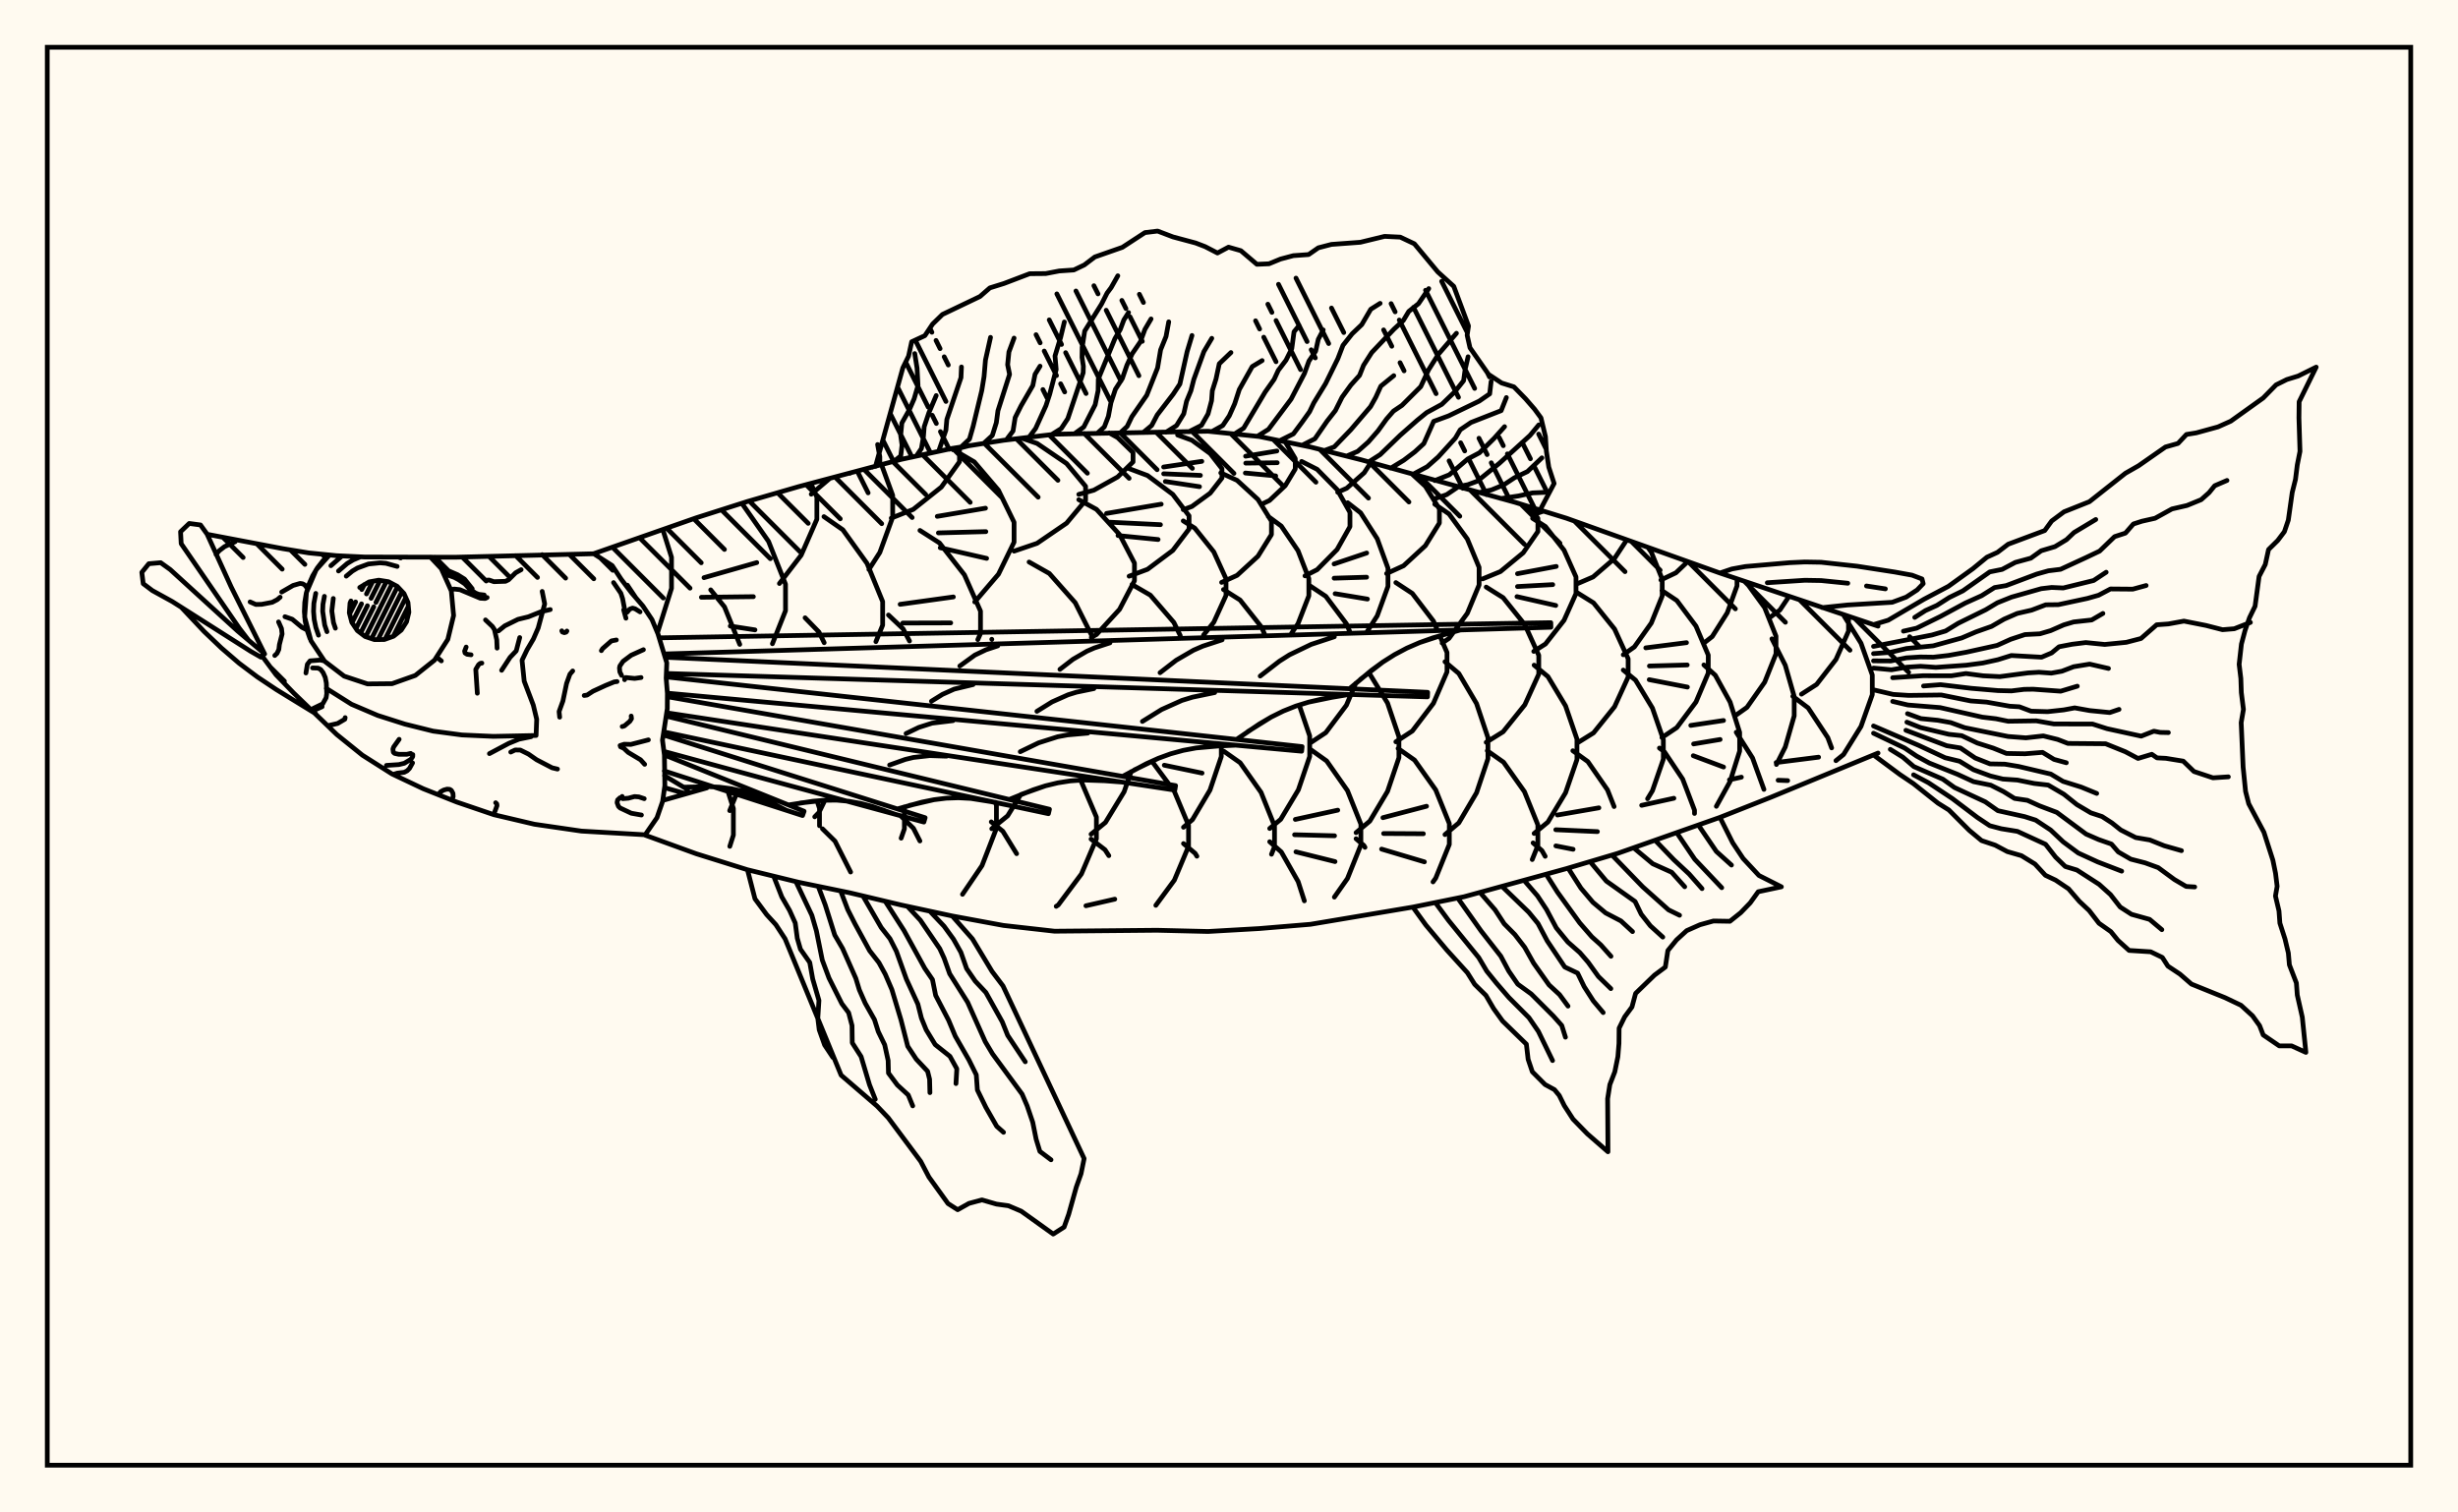 <svg xmlns="http://www.w3.org/2000/svg" width="520" height="320"><rect x="0" y="0" width="520" height="320" fill="floralwhite"/><rect x="10" y="10" width="500" height="300" stroke="black" stroke-width="1" fill="none"/><path stroke="black" stroke-width="1" fill="none" stroke-linecap="round" stroke-linejoin="round" d="
M 125.62 117.14 147.31 109.55 158.13 106.1 168.96 102.96 190.62 97.2 201.45 94.87 212.27 93.16 223.1 91.87 255.58 91.24 266.41 92.36 277.24 94.58 288.07 97.31 320.55 106.29 331.38 109.64 363.86 121.24 397.31 132.48 
M 397.31 159.33 374.69 168.66 363.86 172.94 342.21 180.56 331.38 183.78 309.72 189.73 298.9 191.92 277.24 195.56 266.41 196.46 255.58 197.08 244.76 196.82 223.1 197.02 212.27 195.8 201.45 193.8 190.62 191.47 179.79 188.9 168.96 186.67 158.13 184.02 147.31 180.64 136.49 176.7 
M 134.54 126.51 132.73 123.81 
M 139.1 133.88 142.06 124.48 142.06 117.9 140.22 112.05 
M 155.15 171.68 155.15 171.06 153.78 166.75 
M 142.43 168.72 149.54 166.7 
M 154.37 171.51 156.13 167.19 
M 156.5 136.34 153.27 128.4 150.35 124.8 
M 163.41 136.2 166.18 129.21 166.18 123.6 162.59 114.55 156.94 106.48 
M 148.93 122.22 160.1 119.03 
M 148.38 126.37 150.99 126.34 
M 151.96 126.33 159.38 126.24 
M 154.49 132.46 159.72 133.27 
M 173.37 174.71 173.37 171.04 172.85 169.45 
M 164.89 123.46 169.49 117.47 172.81 109.87 172.81 105.17 171.55 102.29 
M 172.36 172.82 173.25 171.91 174.52 169.31 
M 174.36 135.98 173.25 133.72 170.32 130.71 
M 171.62 104.56 175.49 101.27 
M 185.3 135.76 186.73 132.27 186.73 127.28 183.43 119.21 178.31 112.09 174.31 109.31 
M 190.64 177.34 191.33 175.36 191.33 170.71 
M 183.82 120.5 186.13 116.89 188.85 109.42 188.85 104.8 186.49 98.33 
M 192.41 135.62 191.05 133.04 187.96 130.12 
M 194.61 177.93 193.24 175.25 190.51 172.58 
M 188.55 109.62 193.2 107.78 199.14 103.06 202.98 97.71 202.98 94.63 
M 206.86 135.33 207.43 134.04 207.43 129.3 204.03 121.63 198.75 114.87 194.62 112.23 
M 190.43 127.86 201.69 126.3 
M 190.98 131.82 201.13 131.79 
M 208.98 179.97 210.8 175.26 210.8 170.38 210.56 169.76 
M 201.6 95.16 204.88 94.33 
M 206.21 127.36 211.23 121.49 214.53 114.71 214.53 110.5 211.23 103.72 206.11 97.72 202.11 95.38 
M 198.28 109.25 208.49 107.52 
M 198.52 112.75 208.56 112.48 
M 198.91 115.89 208.73 118.14 
M 209.81 175.34 213.17 172.61 215.93 168.13 
M 209.83 135.27 209.81 135.25 
M 215.07 180.62 212.15 175.87 209.71 173.89 
M 214.53 116.61 219.4 114.95 225.64 110.69 229.66 105.87 229.66 102.89 225.64 98.07 219.4 93.82 216.14 92.7 
M 231 134.85 231 134.54 227.47 127.52 221.99 121.33 217.71 118.91 
M 230.4 181.11 231.95 177.47 231.95 172.87 228.78 165.43 228.52 165.07 
M 228.22 104.6 231.41 103.71 236.45 100.91 239.7 97.73 239.7 95.76 236.45 92.59 234.66 91.59 
M 230.87 134.85 231.97 134.25 236.85 128.92 240 122.88 240 119.14 236.85 113.1 231.97 107.77 228.22 105.72 
M 230.82 176.5 233.86 174.01 237.81 167.53 239.29 163.27 
M 234.58 181.04 233.77 179.79 230.82 177.53 
M 238.87 121.91 242.77 120.45 248.11 116.46 251.55 111.93 251.55 109.13 248.11 104.6 242.77 100.61 238.6 99.05 
M 234.09 108.63 245.66 106.67 
M 234.65 110.48 245.5 111.01 
M 236.52 113.31 245 114.15 
M 249.69 134.47 248.33 131.69 243.36 125.92 239.48 123.67 
M 250.58 181.12 251.44 179.05 251.44 174.62 248.44 167.45 243.69 161.06 
M 250.32 107.83 252.15 107.16 256.02 104.34 258.51 101.14 258.51 99.16 256.02 95.96 252.15 93.14 249.13 92.04 
M 246.17 98.81 254.25 97.61 
M 246.18 100.24 253.95 100.58 
M 246.53 101.87 253.76 102.97 
M 254.61 134.37 256.78 131.66 259.37 125.97 259.37 122.45 256.78 116.76 252.76 111.74 250.32 110.21 
M 250.37 175.03 252.27 173.42 255.98 167.16 258.37 160.07 258.37 157.77 
M 246.31 161.9 254.3 163.57 
M 253.21 181.16 252.84 180.55 250.37 178.48 
M 258.44 123.22 261.71 121.73 266.13 117.68 268.98 113.1 268.98 110.26 266.13 105.68 261.71 101.63 258.26 100.05 
M 267.51 134.12 266.84 132.63 262.34 126.95 258.83 124.73 
M 268.99 180.74 269.63 179.14 269.63 174.75 266.78 167.65 262.36 161.38 258.9 158.94 
M 266.82 106.72 268.57 105.89 271.89 102.76 274.02 99.22 274.02 97.03 271.89 93.48 
M 263.51 96.52 270.13 95.42 
M 263.54 97.99 270.2 97.9 
M 263.46 100.08 269.88 100.69 
M 273.22 134 274.6 131.96 276.89 126.06 276.89 122.41 274.6 116.51 271.06 111.3 268.3 109.27 
M 268.61 175.29 270.94 173.35 274.67 167.12 277.07 160.06 277.07 155.7 274.85 149.17 
M 271.29 180.65 271.06 180.25 268.61 178.09 
M 276.07 121.84 278.65 120.53 282.87 116.26 285.59 111.42 285.59 108.42 282.87 103.58 278.65 99.3 275.36 97.63 
M 277.07 157.27 280.48 155.01 284.84 149.2 286.81 144.57 
M 285.6 133.75 284.84 131.97 280.48 126.17 277.07 123.9 
M 287.65 179.4 287.9 178.77 287.9 174.37 285.06 167.27 280.66 161 277.22 158.55 
M 274.03 173.37 283.01 171.41 
M 273.87 176.61 282.33 176.83 
M 274.16 180.23 275.21 180.49 
M 282.99 104.15 284.92 103.29 288.61 100.02 290 97.86 
M 289.19 133.68 291.36 130.29 293.63 124.06 293.63 120.21 291.36 113.99 287.84 108.5 285.1 106.36 
M 282.23 119.32 289.13 117 
M 282.24 122.33 289.11 122.12 
M 282.45 125.61 289.29 126.75 
M 286.88 176.17 289.79 173.73 293.54 167.43 295.95 160.3 295.95 155.89 293.54 148.75 289.58 142.28 
M 288.77 179.28 288.54 178.89 286.88 177.46 
M 293.34 121.35 296.94 119.7 301.54 115.46 304.51 110.66 304.51 107.68 301.54 102.88 298.82 100.38 
M 295.3 156.95 298.78 154.67 303.25 148.8 306.12 142.16 306.12 138.05 304.59 134.51 
M 304.1 133.38 303.25 131.41 298.78 125.55 295.3 123.26 
M 306.61 177.19 306.61 174.25 303.73 167.12 299.26 160.82 295.77 158.36 
M 292.56 173 301.79 170.58 
M 292.71 176.35 301.12 176.4 
M 303.45 105.54 306.04 104.66 308.43 103.04 
M 305.09 136.06 306.55 135.06 307.57 133.66 
M 307.83 133.31 310.42 129.76 312.91 123.76 312.91 120.04 310.42 114.04 306.55 108.74 303.53 106.67 
M 305.69 176.58 308.62 174.1 312.37 167.73 314.78 160.53 314.78 156.06 312.37 148.86 308.62 142.49 305.69 140.01 
M 313.66 122.48 317.42 120.93 322.24 116.96 325.35 112.45 325.35 109.67 323.69 107.26 
M 314.41 157.06 317.99 154.83 322.58 149.12 325.53 142.64 325.53 138.64 322.58 132.16 317.99 126.45 314.41 124.21 
M 325.07 173.85 322.5 167.49 318.09 161.27 314.64 158.84 
M 324.51 108.83 326.54 108.14 
M 324.47 137.82 326.95 136.25 330.88 131.24 333.41 125.58 333.41 122.07 330.88 116.4 326.95 111.4 324.23 109.67 
M 321.03 121.38 329.23 119.84 
M 321.03 124.1 328.49 123.69 
M 320.92 126.23 329.13 128.1 
M 327.83 173.32 331.2 167.73 333.61 160.71 333.61 156.37 331.2 149.35 327.47 143.15 324.55 140.73 
M 333.49 123.59 337.02 122.07 341.54 118.18 344.15 114.23 
M 333.65 157.22 337.12 155.06 341.57 149.52 344.44 143.25 344.44 139.37 341.57 133.09 337.12 127.55 333.65 125.39 
M 341.47 170.65 340.07 167.12 335.91 161.13 332.74 158.84 
M 329.48 172.44 338.25 170.92 
M 343.41 138.53 345.76 136.87 349.34 131.82 351.65 126.09 351.65 122.54 349.34 116.82 348.67 115.87 
M 348.55 169 349.58 167.3 351.89 160.62 351.89 156.49 349.58 149.81 346.01 143.91 343.41 141.77 
M 351.37 122.71 354.55 121.19 357.01 118.85 
M 351.59 156.05 354.74 153.94 358.79 148.53 361.39 142.4 361.39 138.6 358.79 132.47 354.74 127.06 351.59 124.95 
M 348.17 137.07 356.79 135.97 
M 348.94 140.91 356.94 140.69 
M 348.9 143.8 356.98 145.37 
M 356.8 166.98 355.98 164.84 352.1 159.04 351.06 158.27 
M 360.46 136.07 362.23 134.68 365.41 129.65 367.47 123.96 367.47 122.45 
M 366.27 164.5 368.03 158.92 368.03 154.95 366.01 148.54 362.88 142.87 360.46 140.68 
M 357.69 153.48 364.62 152.44 
M 358.29 157.4 363.9 156.46 
M 358.22 159.89 364.63 162.29 
M 367.24 151.32 369.58 149.66 373.32 144.34 375.72 138.32 375.72 134.59 373.32 128.56 369.33 123.07 
M 371.69 162.95 370.76 160.37 367.31 154.93 
M 374.41 130.66 376.54 129.07 378.49 126.16 
M 375.81 161.75 377.68 158.05 379.57 151.45 379.57 147.36 377.68 140.75 374.86 135.16 
M 381.11 146.87 384.31 144.81 388.41 139.52 391.06 133.53 391.06 130.4 
M 387.49 158.24 386.68 156.07 382.52 149.77 379.28 147.32 
M 375.75 161.34 378.24 161.02 
M 391.65 157 393.7 153.7 396.09 146.97 396.09 142.81 393.7 136.08 390.11 130.31 
M 154.39 179.07 155.15 176.68 155.15 171.68 
M 140.64 169.23 142.43 168.72 
M 156.94 106.48 156.94 106.48 
M 171.55 102.29 171.55 102.29 
M 179.95 184.5 176.65 177.97 173.99 175.35 
M 175.49 101.27 175.49 101.27 
M 186.49 98.33 186.49 98.33 
M 202.98 94.63 202.98 94.63 
M 203.62 189.22 207.75 183.14 208.98 179.97 
M 204.88 94.33 204.88 94.33 
M 223.44 191.76 223.88 191.47 228.78 184.91 230.4 181.11 
M 229.73 191.64 235.84 190.24 
M 244.52 191.55 248.44 186.22 250.58 181.12 
M 271.89 93.48 271.89 93.48 
M 275.94 190.6 274.63 186.53 271.29 180.65 
M 282.29 189.81 285.06 185.87 287.65 179.4 
M 275.21 180.49 282.43 182.29 
M 303.16 186.59 303.73 185.79 306.61 178.66 306.61 177.19 
M 292.28 179.65 301.34 182.35 
M 308.43 103.04 308.43 103.04 
M 324.15 181.86 325.34 178.89 325.34 174.53 325.07 173.85 
M 324.55 176.34 327.47 173.93 327.83 173.32 
M 326.89 181.18 326.21 179.98 324.33 178.34 
M 329.13 175.55 337.94 175.95 
M 329.15 178.97 332.8 179.69 
M 357.01 118.85 357.01 118.85 
M 358.48 172.11 358.48 171.42 356.8 166.98 
M 347.3 170.39 354.12 168.89 
M 363.1 170.6 366.01 165.33 366.27 164.5 
M 373.17 167.02 371.69 162.95 
M 365.87 164.99 368.4 164.43 
M 378.24 161.02 384.73 160.2 
M 376.17 165.08 378.19 165.16 
M 388.4 160.94 390.01 159.64 391.65 157 
M 179.79 100.15 179.79 100.15 
M 185.22 98.67 191 77.83 192.21 75.35 192.87 72.31 195.66 71.02 197.3 68.56 199.38 66.53 207.31 62.74 209.41 60.91 212.39 59.98 217.83 57.91 221.22 57.88 224.09 57.33 227.17 57.12 229.39 56.06 231.61 54.37 237.44 52.33 242.22 49.21 244.9 48.89 248.16 50.13 252.94 51.41 254.95 52.18 257.56 53.53 259.9 52.29 262.51 53.04 265.9 55.92 268.47 55.81 270.9 54.81 273.61 54.09 276.84 53.86 278.9 52.43 281.67 51.71 287.78 51.26 292.92 50.01 296.23 50.17 299.22 51.58 304.17 57.53 307.55 60.58 310.67 68.96 310.38 70.91 310.98 73.58 314.91 79.21 317.67 81.03 320.28 81.85 322.73 84.36 324.65 86.57 326 88.41 326.95 92.38 327.14 95.44 327.65 98.83 328.78 102.29 325.81 107.92 
M 320.55 106.29 320.55 106.29 
M 184.46 98.88 184.46 98.88 
M 186.13 98.42 186.13 96.65 185.66 94.05 
M 189.13 97.61 190.56 96.46 190.83 94.16 190.54 92.11 190.79 89.51 192.4 86.65 193.39 84.38 194.21 81.56 194.01 77.9 193.52 74.81 
M 193.84 96.51 194.93 94.9 195.35 92.44 195.52 90.28 196.51 87.33 198.06 83.69 
M 198.57 95.49 200.11 91.01 200.31 88.74 203.3 79.9 203.4 77.64 
M 203.32 94.58 205.1 92.9 205.87 90.2 207.7 82.62 208.18 79.69 208.48 76.17 209.55 71.38 
M 208.1 93.82 209.93 92.14 210.78 89.42 211.12 86.89 213.58 79.2 213.17 77.16 213.44 74.47 214.53 71.53 
M 212.88 93.09 214.31 91.19 214.76 88.35 216.01 85.86 218.5 81.56 218.97 79.19 220.03 77.47 
M 217.69 92.52 219.09 90.65 221.28 85.82 222.07 83.4 223.44 78.18 223.19 75.31 224.37 71.42 225.17 68.12 
M 222.49 91.94 224.51 90.67 225.9 88.56 229.15 78.86 229.19 77.48 228.91 75.64 228.94 73.48 229.47 70.05 233.03 64.34 234.21 62 235.06 60.86 236.48 58.35 
M 227.33 91.76 229.28 90.34 231.69 85.63 232.31 82.64 232.35 80.19 235.87 71.63 237 69.71 237.76 67.68 238.75 66.13 
M 232.17 91.64 233.63 90.32 234.48 88.1 235.02 85.22 235.97 82.36 237.43 80.09 238.4 77.28 239.52 74.84 241.24 72.33 242.21 69.69 243.51 67.48 
M 237.01 91.57 238.46 90.22 239.44 88.18 242.6 83.62 244.89 77.84 245.53 74.02 246.68 71.19 247.25 68.09 
M 241.84 91.52 243.65 90.01 244.82 87.78 248.19 83.4 249.61 81.25 251.14 74.4 252.17 70.98 
M 246.68 91.45 248.9 90.04 250.43 87.54 251.02 84.91 251.94 82.67 252.56 80.27 254.69 74.39 256.36 71.58 
M 251.52 91.34 254.18 89.99 255.57 87.57 256.31 84.78 256.47 82.67 257.25 80.2 257.94 76.96 260.41 74.59 
M 256.36 91.32 258.68 90.03 260.06 87.98 261.2 85.43 262.18 82.41 264.91 77.56 267.01 76.29 
M 261.17 91.82 263.1 90.59 267.64 82.96 269.55 80.26 270.43 78.35 272.06 76.21 273.28 73.77 273.76 70.19 274.85 68.86 
M 265.99 92.32 268.36 90.83 273.13 84.46 275.96 79.02 276.91 76.39 278.33 74.3 278.89 71.79 279.93 69.8 
M 270.73 93.24 273.62 91.8 275.45 89.34 277.05 87.1 277.94 85.24 280.44 81.15 283.03 75.88 284.11 73.07 286.05 70.62 288.08 68.69 289.99 65.43 291.97 64.18 
M 275.47 94.21 278.17 92.84 280.76 89.09 282.51 86.86 283.92 84.04 285.78 81.47 287.62 79.42 288.46 77.3 290.2 74.58 294.9 69.64 296.87 67.82 298.03 65.89 300.09 64.25 302.26 61.06 
M 280.19 95.32 282.27 94.55 285.76 90.93 289.94 86.04 291.05 84.06 292.12 81.7 294.86 79.48 
M 284.88 96.5 287.23 95.5 289.48 93.51 291.52 91.17 293.32 88.67 294.79 86.98 296.6 85.76 300.56 81.81 302.22 78.24 304.32 74.92 308.12 70.51 
M 289.56 97.73 291.99 96.18 296.21 92.1 299.83 88.91 301.81 87.3 305.02 85.55 307.76 82.9 309.63 80.55 309.95 78.18 310.58 75.48 
M 294.21 99.06 296.97 97.38 299.3 95.61 301.21 93.86 303.3 89.15 306.46 87.99 312.94 84.86 315.15 83.33 315.45 80.72 
M 298.86 100.39 301.92 98.75 304.25 96.69 307.89 92.69 308.92 90.93 311.2 89.38 317.58 86.88 318.68 84.11 
M 303.53 101.68 306.61 100.45 310.51 97.11 312.99 95.8 316.09 92.74 318.3 90.27 
M 308.19 102.97 310.52 102.55 312.55 101.8 317.19 98.03 323.67 92.14 325.54 89.89 
M 312.86 104.23 315.52 103.66 318.13 102.58 320.36 101.1 323.14 99.77 326.19 96.87 
M 317.54 105.48 321.25 104.93 324.23 104.28 326.71 104.18 
M 139.47 134.95 328.08 131.74 328.1 132.71 140.54 138.36 
M 140.73 139.06 302.03 146.48 301.99 147.44 140.97 142.49 
M 140.95 143.22 275.47 157.97 275.37 158.94 141.19 146.66 
M 141.19 147.41 248.7 166.22 248.54 167.17 141.04 150.81 
M 140.94 151.52 222.02 171.22 221.8 172.16 140.43 154.85 
M 140.32 155.49 195.72 173.01 195.45 173.93 140.46 158.98 
M 140.56 159.73 170.11 171.64 169.78 172.55 140.53 163.11 
M 140.57 164.11 145.46 167.04 145.08 167.93 140.59 166.65 
M 308.94 133.29 303.15 134.95 300.34 135.95 297.62 137.13 295.02 138.51 292.52 140.09 290.11 141.85 285.48 145.72 
M 285.43 146.93 279.67 147.89 276.86 148.55 274.13 149.39 271.48 150.45 268.91 151.72 266.42 153.18 261.59 156.45 
M 261.46 157.66 255.81 157.93 253.03 158.25 250.31 158.76 247.65 159.49 245.05 160.44 242.5 161.59 237.5 164.26 
M 237.31 165.46 231.83 165.05 229.11 165.03 226.43 165.22 223.79 165.63 221.18 166.26 218.6 167.1 213.5 169.15 
M 213.23 170.34 207.99 169.27 205.38 168.93 202.77 168.79 200.17 168.88 197.58 169.2 195 169.72 189.85 171.15 
M 189.5 172.32 184.57 170.63 182.08 169.98 179.58 169.53 177.06 169.3 174.52 169.31 171.96 169.52 166.8 170.31 
M 166.39 171.46 161.83 169.15 159.51 168.19 157.14 167.42 154.72 166.87 152.25 166.55 149.74 166.43 144.63 166.55 
M 306.03 134.08 300.34 135.95 297.62 137.13 295.02 138.51 292.52 140.09 287.78 143.75 
M 282.29 134.72 277.4 136.33 272.82 138.53 270.67 139.89 266.6 143.04 
M 258.55 135.37 254.46 136.71 252.5 137.56 248.83 139.69 245.41 142.33 
M 234.82 136.01 231.52 137.09 229.94 137.78 226.98 139.5 224.23 141.62 
M 211.08 136.65 208.58 137.48 206.24 138.6 203.05 140.91 
M 282.54 147.38 276.86 148.55 274.13 149.39 271.48 150.45 268.91 151.72 263.99 154.78 
M 256.98 146.53 252.3 147.5 250.04 148.19 245.74 150.12 241.68 152.64 
M 231.42 145.69 227.73 146.45 225.95 147 222.56 148.51 219.36 150.5 
M 205.86 144.84 201.86 145.8 199.39 146.91 197.05 148.36 
M 258.63 157.76 253.03 158.25 250.31 158.76 247.65 159.49 245.05 160.44 239.99 162.89 
M 230.13 155.11 225.84 155.49 223.75 155.88 219.71 157.17 215.84 159.04 
M 201.62 152.47 197.19 153 194.38 153.9 191.68 155.2 
M 234.56 165.22 229.11 165.03 226.43 165.22 223.79 165.63 221.18 166.26 216.04 168.08 
M 200.23 159.99 196.69 159.87 193.23 160.26 191.53 160.67 188.2 161.86 
M 210.61 169.76 205.38 168.93 202.77 168.79 200.17 168.88 197.58 169.2 192.42 170.4 
M 187.04 171.44 182.08 169.98 179.58 169.53 177.06 169.3 174.52 169.31 169.38 169.88 
M 201.45 193.8 205.72 198.64 209.87 205.53 212.19 208.6 229.35 245.13 228.7 248.33 227.69 251.17 226.08 256.93 225.12 259.62 222.81 261.1 216.05 256.26 213.34 255.11 210.8 254.76 207.73 253.87 204.99 254.61 202.6 255.95 200.55 254.64 196.52 249.04 194.78 245.72 187.91 236.5 185.55 234.02 177.94 227.48 166.09 198.63 164.13 195.63 162.19 193.51 159.72 190.17 158.13 184.02 
M 196.71 192.78 199.72 195.96 201.71 198.7 203.28 201.49 204.49 204.93 206.31 207.58 208.57 209.99 212.03 216.19 213.18 219.06 216.9 224.65 
M 191.98 191.77 194.7 194.69 198.81 200.72 199.73 202.72 200.91 206.03 204.71 212.06 208.43 220.39 209.97 222.97 216.23 231.49 217.3 233.98 218.48 237.45 219.2 241.03 219.99 243.61 222.35 245.39 
M 187.27 190.68 191.23 196.85 195.64 204.88 197.27 207.26 197.94 210.6 200.68 215.86 202.09 219.23 204.98 224.26 206.54 227.41 206.77 230.62 208.58 234.32 210.86 238.3 212.3 239.57 
M 182.56 189.56 186.42 196.24 188.28 198.61 189.63 201.26 191.75 207.17 194.18 212.45 194.93 215.41 195.94 217.89 197.84 221.01 200.96 223.49 202.42 226.13 202.24 229.26 
M 177.84 188.5 179.35 192.46 180.88 195.48 183.98 201.16 185.94 203.67 187.28 206.12 188.68 209.38 190.61 215.8 192.03 221.36 193.84 224.1 196.24 226.66 196.66 228.35 196.73 231.18 
M 173.1 187.52 174.58 191.45 176.59 197.83 178.26 200.69 181.05 206.99 181.8 209.44 183.03 212.24 185 215.73 185.8 218.26 187.16 221.06 187.89 224.38 187.96 227.04 189.83 229.55 192.14 231.67 193.09 233.98 
M 168.37 186.52 171.75 193.65 172.71 196.94 173.96 203.14 175.38 206.94 178.09 212.35 179.53 214.26 180.25 216.99 180.3 220.64 182.17 223.55 183.95 229.52 185.17 232.59 
M 163.67 185.37 165.39 189.76 167.04 192.62 168.24 195.29 168.67 198.52 169.34 200.83 171.31 203.64 171.93 207.12 173.25 211.66 173.01 215.46 173.31 217.89 174.45 221.1 176.2 223.73 
M 363.86 172.94 366.56 178.32 368.76 181.63 372.11 185.23 376.86 187.63 371.96 188.67 370.26 191.03 368.26 193.1 365.98 194.92 362.49 194.86 359.65 195.65 356.83 196.9 354.68 198.86 352.84 201.12 352.31 204.61 350.01 206.32 346.02 210.18 345.25 213.05 343.71 215.14 342.53 217.54 342.5 220.75 342.27 223.57 341.62 226.77 340.57 229.48 340.1 232.47 340.17 243.69 335.83 239.91 332.78 236.78 330.93 233.92 329.87 231.78 328.86 230.55 326.86 229.46 324.17 226.76 323.28 224.12 322.91 220.92 317.87 216.02 315.99 213.41 314.35 210.6 311.98 208.27 310.43 205.8 306.06 200.98 301.64 195.71 298.9 191.92 
M 359.31 174.58 363.1 180.15 366.3 183.03 
M 354.76 176.23 358.53 181.8 364.24 187.82 
M 350.19 177.83 354.11 181.9 357.34 184.91 360.07 188.01 
M 345.62 179.39 349.65 182.75 353.65 184.55 356.41 187.62 
M 341.02 180.91 347.52 187.63 352.99 192.51 355.32 193.65 
M 336.38 182.29 339.83 186.42 345.91 190.74 347.21 193.43 349.14 195.88 351.77 198.27 
M 331.74 183.67 334.45 187.91 336.99 190.91 339.68 193.16 342.92 194.85 345.37 197.11 
M 327.08 184.96 329.49 188.76 334.2 195.27 336.76 198.21 338.64 199.9 340.81 202.33 
M 322.42 186.25 325.26 189.54 327.17 192.43 329.24 196.32 331.68 199.31 334.22 201.55 335.98 203.59 338.15 206.61 340.78 209.17 
M 317.75 187.53 323.42 193.01 325.37 195.39 327.32 199.07 331.03 204.6 333.75 205.89 335.13 208.74 337.07 211.76 339.16 214.24 
M 313.09 188.81 316.29 192.5 318.22 195.45 320.47 197.72 322.56 200.43 324.45 203.79 327.71 208.39 329.92 210.43 331.72 212.87 
M 308.39 190 313.31 196.94 317.5 202.3 319.19 205.47 321.09 208.23 323.93 210.29 328.62 214.97 330.4 216.97 331.18 219.45 
M 303.65 190.96 306.44 194.74 312.83 202.6 314.52 205.46 316.57 207.99 319.2 211.04 323.45 215.31 325.45 218.22 328.45 224.39 
M 396.35 132.16 399.46 131.22 407.02 126.79 412.2 124.05 417.38 120.32 420.34 117.89 422.57 116.87 424.84 115.14 432.57 112.25 434.04 110.23 436.65 108.29 442.02 106.15 449.64 100.13 452.44 98.53 458.12 94.57 460.77 93.82 462.55 91.92 464.65 91.58 469.23 90.32 471.93 89.11 478.78 84.21 481.51 81.43 483.79 80.3 486.19 79.56 490 77.67 486.39 85 486.35 88.4 486.57 95.49 486 98.36 485.62 101.42 484.93 104.18 484.1 110.05 483.27 112.49 481.86 114.36 479.92 116.27 479.23 119.43 477.92 121.96 477.07 128.26 475.89 130.69 474.95 133.39 474.18 136.27 473.7 140.56 474.06 143.56 474.16 146.53 474.61 150.09 474.13 152.88 474.54 162.29 475.06 167.45 475.73 170.06 478.94 176.08 480.84 182 481.4 184.76 481.74 187.52 481.38 189.57 482.13 192.74 482.32 195.32 483.4 198.66 484.11 201.64 484.33 204.14 485.81 207.98 486 210.53 487.06 215.22 487.82 222.66 484.79 221.28 482.18 221.28 478.79 218.97 478.02 216.99 476.54 214.93 474.09 212.69 470.71 211.08 463.61 208.21 461.18 206.1 458.63 204.41 457.45 202.57 454.99 201.38 450.42 201.09 448.07 198.97 446.56 197.11 444.05 195.34 441.97 192.65 439.9 190.71 437.61 188.05 434.88 186.22 432.71 185.19 430.51 182.81 427.64 181.04 424.66 180.18 422.08 178.81 419.21 177.85 416.6 175.68 412.29 171.37 409.99 169.93 404.8 165.8 401.93 163.87 396.35 159.73 
M 405.07 130.63 407.34 129.18 409.75 128.09 412.39 126.41 415.26 125.01 420.94 121 423.56 120.47 426.35 118.99 429.64 118.09 431.82 116.53 434.73 115.66 437.18 114.18 438.77 112.67 443.37 109.91 
M 402.68 133.54 405.46 132.91 410.52 130.42 415.77 127.59 419.23 126.03 421.96 124.31 424.4 123.9 430.88 121.46 433.34 120.77 435.92 120.45 441.28 117.98 444.18 116.6 447.35 113.54 449.65 112.79 451.33 110.86 453.13 110.28 455.92 109.65 459.49 107.68 462.66 106.95 465.67 105.72 467.34 104.23 468.53 102.77 471.13 101.65 
M 396.35 136.76 408.72 134.35 411.61 133.5 414.27 131.87 420.09 129.01 422.56 127.53 425.56 126.33 431.83 124.55 434.04 124.29 436.49 124.4 442.92 122.82 445.57 121.07 
M 396.35 138.29 399.9 138.02 403.31 137.21 408.99 136.64 415 134.98 418.03 133.69 421.32 132.53 423.97 131 426.75 129.79 429.8 129.09 432.79 127.96 435.45 127.93 441.6 126.61 443.96 125.94 446.48 124.61 451.2 124.65 454.02 123.88 
M 396.35 139.82 400.03 139.84 403.31 139.18 406.23 139 409.04 139.04 412.24 138.67 415.99 137.99 422.5 136.55 425.39 135.25 428.39 134.26 431.54 134.1 433.81 133.43 436.6 132.21 438.68 131.59 442.51 131.17 444.88 129.79 
M 396.35 141.35 400.15 141.71 403.4 141.16 406.31 140.97 409.54 141.2 415.98 140.74 419.46 140.28 422.65 139.58 425.5 138.69 431.89 139.05 434.04 138.14 435.6 136.84 438.36 136.31 441.26 135.95 445.27 136.35 449.82 135.9 452.94 135.09 456.25 132.19 458.74 132.01 462.02 131.41 466.68 132.33 470.19 133.23 472.67 133.03 476.08 131.69 
M 400.4 143.39 406.75 142.97 412.83 142.98 415.9 142.5 419.53 142.98 423.07 143.16 429.03 142.37 431.35 142.23 433.96 142.42 436.21 142.01 438.69 141.06 442.07 140.51 446.06 141.43 
M 406.93 145.14 410.53 144.86 417.01 145.63 422.68 146.11 425.53 146.18 428.21 145.85 430.13 145.82 435.95 146.24 439.46 145.18 
M 396.35 145.95 400.51 146.92 403.78 147.13 410.69 147.04 416.9 148.3 420.29 148.55 425.18 149.42 427.21 149.54 429.69 150.47 433.18 150.57 436.58 150.2 438.91 149.77 442.09 150.34 446.33 150.76 448.29 150.09 
M 400.4 148.4 403.63 149.16 410.44 149.71 419.36 151.73 422.25 152.07 424.83 152.6 430.78 152.51 434.51 153.17 442.69 153.19 445.75 154.17 452.98 155.75 455.66 154.7 457 154.96 458.73 155 
M 403.54 150.99 406.38 152.04 409.94 152.39 412.68 152.88 415.64 153.96 424.81 155.82 428.59 156.11 432.27 155.7 435.31 156.45 437.48 157.29 445.44 157.36 449.63 159.05 452.31 160.47 455.22 159.59 456.33 160.35 458.2 160.44 461.88 161.04 464.14 163.23 468.16 164.57 471.42 164.36 
M 403.41 152.79 406.29 153.93 412.29 155.36 415.01 155.65 418.31 157.21 421.67 158.28 424.48 159.41 428.41 159.48 432.11 159.18 434.54 160.67 437.14 161.38 
M 403.2 154.51 411.85 157.78 414.73 158.25 417.87 160.38 421 161.62 424.15 161.68 427.07 162.17 433.85 163.77 436.44 165.32 440.29 166.53 443.57 167.87 
M 396.35 153.6 405.94 157.72 411.5 160.32 414.56 161.06 417.5 162.85 421.07 164.17 423.72 164.83 426.79 165.04 430.34 165.76 433.3 166.1 436.64 168.05 439.37 170.23 442.33 171.98 444.7 172.76 446.8 174.12 448.65 175.6 451.82 177.21 454.81 177.72 457.85 178.94 461.5 179.98 
M 396.35 155.13 402.94 158.27 405.47 159.97 408.18 161.45 414.11 163.82 417.51 165.38 421.15 166.12 423.87 167.49 426.19 168.93 428.9 169.33 431.48 170.5 435.13 171.88 441.32 176.47 443.97 177.63 446.68 178.58 448.13 180.25 450.78 181.78 453.81 182.56 456.58 183.57 460.01 186.09 462.49 187.55 464.3 187.66 
M 399.9 158.55 402.56 160.2 404.88 162.19 411.03 164.86 413.48 166.62 420 169.65 422.66 171.52 428.33 172.78 430.66 173.52 433.82 175.61 436.47 178.11 439.67 180.48 443.77 182.36 448.85 184.32 
M 404.82 163.93 407.96 165.6 413.03 168.96 418.34 172.97 420.94 174.7 423.37 175.34 426.8 175.9 432.75 178.63 434.87 181.35 436.92 183.33 439.38 184.08 444.07 187.1 446.48 189.27 448.54 191.91 450.93 193.45 454.76 194.52 457.35 196.7 
M 363.86 121.24 366.39 120.38 369.25 119.86 378.59 119.05 381.82 118.9 385.26 118.96 392.86 119.79 400.86 121.03 404.5 121.69 406.61 122.49 406.86 123.49 405.58 124.82 403.27 126.33 400.3 127.43 390.83 128 385.52 128.56 
M 373.88 123.29 381.82 122.77 385.26 122.83 390.91 123.4 
M 394.86 123.98 398.86 124.59 
M 43.82 113.04 59.82 116.08 65.3 116.98 71.21 117.57 77.11 117.85 96.17 117.9 125.62 117.16 129.51 119.66 131.42 122.56 133.59 125.4 136 128.2 137.93 131.09 139.19 134.1 141.06 140.24 140.93 143.5 141.19 146.69 141.17 149.93 140.15 156.6 140.56 159.76 140.65 166.22 140.18 169.55 138.99 173 136.49 176.62 123 175.84 113.06 174.39 104.48 172.37 96.64 169.7 89.52 166.87 82.92 163.74 76.67 159.78 71.25 155.41 62.17 146.67 58.4 142.77 55.39 138.72 
M 114.7 125.13 115.23 127.78 113.85 132.88 112.84 135.2 111.5 137.48 110.44 139.69 110.9 144.13 112.82 149.18 113.54 152.18 113.41 155.61 104.37 155.8 97.72 155.5 91.63 154.69 85.68 153.21 79.91 151.37 74.37 149.01 69.02 145.64 
M 52.51 135.37 50.67 132.98 38.33 115.03 38.2 112.5 40.03 110.75 42.42 111.07 43.81 113 48.9 124.17 55.99 138.37 
M 55.21 139.05 53.01 137.79 36.46 127.28 32.23 124.95 30.3 123.49 30 121.1 31.48 119.27 33.99 119.05 36.01 120.5 50.27 133.51 55.86 138.23 
M 65.78 135.57 64.45 130.54 64.83 125.35 66.88 120.56 69.71 117.42 
M 91.05 117.86 93.35 120.3 95.48 125.04 95.96 130.23 94.74 135.28 91.93 139.67 87.86 142.91 82.95 144.65 77.75 144.7 72.81 143.06 68.67 139.9 65.78 135.57 
M 65.59 135.13 64.95 133.28 64.55 131.36 64.39 129.4 64.47 127.45 64.79 125.51 65.35 123.64 66.14 121.84 67.14 120.16 68.35 118.61 69.55 117.41 
M 67.38 134.39 66.82 132.76 66.47 131.08 66.33 129.36 66.4 127.65 66.8 125.55 
M 70 119.69 72.36 117.63 
M 69.17 133.65 68.69 132.25 68.26 129.32 68.32 127.85 68.63 126.17 
M 71.61 120.81 73.46 119.22 74.73 118.46 76.27 117.81 
M 84.23 117.86 84.77 118.05 
M 70.95 132.91 70.55 131.73 70.2 129.28 70.51 126.62 
M 73.25 121.9 74.55 120.82 75.62 120.18 77.94 119.33 80.4 119.08 81.64 119.18 84.02 119.84 
M 74.43 131.68 73.9 129.66 74.05 127.59 74.24 127.15 
M 76.1 124.3 78.08 123.12 80.13 122.75 82.19 123.08 84.03 124.05 85.46 125.57 86.31 127.46 86.5 129.54 86.01 131.56 84.89 133.31 83.26 134.61 81.3 135.31 79.22 135.33 77.24 134.67 75.59 133.41 74.43 131.68 
M 77.07 123.68 76.54 124.73 
M 75.23 127.36 73.96 129.89 
M 78.87 122.98 77.53 125.66 
M 76.48 127.76 74.48 131.75 
M 80.41 122.8 78.51 126.59 
M 77.73 128.16 75.31 133 
M 81.76 123.01 79.53 127.46 
M 79.07 128.39 76.29 133.94 
M 82.97 123.49 80.56 128.31 
M 80.43 128.58 77.36 134.71 
M 84.1 124.12 78.6 135.12 
M 85.05 125.13 79.96 135.32 
M 85.85 126.44 81.44 135.26 
M 86.39 128.27 83.2 134.63 
M 57.15 141.1 60.17 144.12 
M 47.24 113.76 51.44 117.96 
M 54.34 115.05 59.7 120.42 
M 61.43 116.34 64.5 119.41 
M 68.16 117.27 69.05 118.15 
M 91.99 117.87 96.26 122.14 
M 97.8 117.87 102.86 122.93 
M 103.49 117.76 107.57 121.84 
M 109.1 117.56 113.71 122.17 
M 114.7 117.35 119.66 122.32 
M 120.46 117.31 125.62 122.46 
M 127.02 118.06 129.63 120.66 
M 118.4 151.74 118.28 150.54 119.09 148.31 119.86 144.61 120.57 142.64 121.16 141.96 
M 69.35 153.54 71.42 153.07 72.95 152.17 73.02 151.83 
M 95.36 124.78 96.08 124.63 97.3 124.76 101.61 126.57 102.63 126.63 103.06 126.42 
M 81.75 161.94 84.37 161.77 85.53 161.49 86.93 160.65 87.31 160.09 87.33 159.65 
M 68.62 139.83 67.76 139.65 65.6 139.82 65.02 140.56 64.72 142.39 
M 93.82 121.35 96.11 122.16 97.03 122.65 98.33 123.53 99.3 124.58 100.6 125.47 101.28 125.75 102.44 125.89 
M 130.39 135.4 129.35 135.6 127.48 137.24 127.22 137.66 
M 59.27 126.35 58.66 126.87 57.59 127.43 55.37 127.86 54.13 127.89 52.91 127.35 
M 110.25 120.53 109.08 121.19 107.59 122.67 106.94 122.99 104.49 123.07 103.47 122.72 102.75 122.77 
M 131.94 129.03 132.42 130.8 
M 66.15 150.41 68.14 149.52 
M 116.41 128.97 114.45 129.43 111.79 130.5 109.58 131.04 106.78 132.42 105.47 133.48 
M 129.8 123.26 131.34 125.51 131.71 126.64 132.23 129.36 
M 84.44 156.42 83.29 158.03 83.12 158.48 83.22 159.16 83.47 159.4 84.35 159.59 86.07 159.59 86.89 159.4 
M 136.12 137.46 133.53 138.63 131.81 139.92 131.14 140.9 131.05 141.33 131.13 142.17 131.5 142.9 
M 135.7 172.44 133.55 172.06 131.19 170.95 130.84 170.62 130.54 169.81 130.66 169.25 131.16 168.79 
M 98.62 136.9 98.29 137.76 98.38 138.16 98.81 138.43 99.66 138.54 
M 49.74 114.62 47.51 115.65 46.39 116.51 45.69 117.3 
M 65.14 124.63 64.47 123.77 64.03 123.52 63.48 123.44 62 123.87 59.59 125.26 
M 92.71 168.14 93.22 167.51 93.86 167.16 94.59 166.96 95.16 167.01 95.5 167.24 95.83 167.86 95.87 168.56 95.67 169.04 
M 100.98 146.67 100.65 141.63 101.24 140.64 101.61 140.34 101.94 140.3 
M 112.35 155.87 109.8 156.39 107.63 157.28 103.54 159.45 
M 117.94 162.72 116.8 162.45 113.53 160.75 111.79 159.54 110.07 158.69 108.98 158.68 108.05 159.12 
M 118.85 133.47 118.98 133.72 119.39 133.86 119.77 133.74 119.93 133.51 
M 136.29 168.98 135.14 168.6 134.23 168.53 132.94 168.88 131.74 168.98 131.5 168.83 131.62 168.5 
M 58.13 138.69 58.61 138.23 58.99 137.41 59.11 136.37 59.68 134.14 59.55 132.98 58.93 131.58 
M 93.04 119.97 96.8 121.6 98.27 122.52 99.9 124.56 
M 104.45 172.36 105.15 170.44 105.09 170.07 104.86 169.84 
M 123.59 147.15 124.2 147.06 125.45 146.25 128.12 145.02 129.96 144.27 130.54 144.2 
M 137.17 156.54 133.46 157.5 132.05 157.46 131.18 157.74 
M 102.71 131.16 104.18 132.56 104.6 133.2 105.09 135.38 105.16 137.13 
M 65.21 133.42 63.87 132.73 61.83 131.02 60.28 130.48 
M 133.53 151.5 133.6 152.06 133.25 152.61 132.09 153.59 131.63 153.72 
M 83.15 163.85 84.09 163.57 85.52 163.4 86.14 163.08 86.63 162.58 87.28 161.41 
M 135.41 129.46 134.36 128.81 133.83 128.66 133.23 128.87 132.68 129.53 
M 136.38 161.71 135.51 160.75 132.9 159.19 131.96 158.31 131.27 158.01 
M 93.37 139.83 92.36 139.01 
M 66.3 149.87 68.27 148.92 68.99 147.63 69.12 146.78 69.04 144.52 68.81 143.34 68.35 142.31 67.85 141.66 67.3 141.36 66.12 141.32 
M 135.62 143.35 134.26 143.54 132.38 143.35 132.16 143.5 132.14 143.81 
M 109.95 134.89 109.21 137.71 107.91 139.08 106.12 141.82 
M 38.41 128.54 43.17 133.6 46.85 137.11 50.6 140.34 54.44 143.22 58.45 145.89 66.78 151 
M 129.56 115.77 140.32 126.53 
M 135.31 113.78 145.98 124.44 
M 141.04 111.76 148.35 119.07 
M 146.76 109.74 153.26 116.25 
M 152.62 107.86 162.97 118.21 
M 158.5 105.99 169.28 116.77 
M 164.5 104.26 170.98 110.73 
M 170.54 102.55 177.76 109.77 
M 176.69 100.96 186.53 110.8 
M 182.8 99.33 192.97 109.5 
M 188.89 97.67 195.84 104.62 
M 195.18 96.22 205.25 106.29 
M 201.55 94.85 211.9 105.21 
M 208.24 93.8 219.63 105.19 
M 215.02 92.84 223.81 101.62 
M 221.94 92.01 230.04 100.12 
M 229.38 91.71 238.87 101.2 
M 236.98 91.57 244.79 99.38 
M 244.65 91.5 252.25 99.1 
M 252.22 91.32 261.05 100.16 
M 260.37 91.74 271.4 102.76 
M 269.34 92.96 278.39 102.02 
M 279.19 95.07 289.51 105.39 
M 289.61 97.75 298.07 106.21 
M 300.43 100.82 308.83 109.22 
M 311.11 103.77 322.49 115.15 
M 321.75 106.66 330.02 114.93 
M 333.08 110.25 343.78 120.95 
M 345.18 114.61 351.21 120.64 
M 357.24 118.93 367.13 128.82 
M 369.02 122.97 377.71 131.66 
M 380.72 126.92 391.37 137.57 
M 392.38 130.84 403.78 142.24 
M 403.99 134.71 406 136.72 
M 181.38 99.72 183.66 104.28 
M 185.21 98.68 185.22 98.69 
M 186.77 93.09 189.04 97.63 
M 188.33 87.5 192.94 96.72 
M 189.9 81.93 196.87 95.86 
M 191.6 76.61 196.36 86.13 
M 197.22 87.86 198.09 89.59 
M 198.95 91.32 200.82 95.06 
M 193.63 71.96 200.12 84.94 
M 196.72 69.44 197.15 70.3 
M 198.02 72.03 198.88 73.76 
M 199.75 75.49 200.62 77.23 
M 220.63 82.42 221.5 84.16 
M 219.18 70.81 220.05 72.54 
M 220.91 74.27 223.51 79.47 
M 224.38 81.2 225.24 82.93 
M 221.97 67.68 224.57 72.88 
M 225.44 74.61 229.76 83.26 
M 223.58 62.18 234.83 84.68 
M 227.62 61.56 237.14 80.61 
M 231.42 60.45 232.29 62.18 
M 234.02 65.64 240.94 79.49 
M 237.33 63.56 238.2 65.29 
M 239.06 67.02 241.66 72.22 
M 241.04 62.26 241.9 64 
M 265.62 67.87 266.48 69.61 
M 267.35 71.34 269.95 76.53 
M 268.22 64.36 269.08 66.09 
M 269.95 67.82 275.14 78.21 
M 270.47 60.15 276.52 72.27 
M 277.39 74 278.26 75.73 
M 274.17 58.84 281.09 72.69 
M 281.68 65.17 284.28 70.36 
M 292.71 69.8 294.44 73.26 
M 296.18 76.73 297.04 78.46 
M 306.56 97.5 309.47 103.32 
M 294.29 64.24 295.15 65.98 
M 296.02 67.71 303.81 83.29 
M 309 93.68 309.87 95.41 
M 310.74 97.14 314.5 104.67 
M 299.03 65.02 308.55 84.06 
M 312.88 92.72 314.61 96.18 
M 315.48 97.91 319.53 106.02 
M 301.58 61.41 311.97 82.18 
M 317.16 92.57 318.03 94.3 
M 318.89 96.03 324.91 108.07 
M 304.99 59.52 310.45 70.43 
M 314.68 78.89 315.11 79.76 
M 322.03 93.61 323.77 97.07 
M 324.63 98.8 327.55 104.63 
M 325.51 91.84 327.12 95.06 
"/></svg>